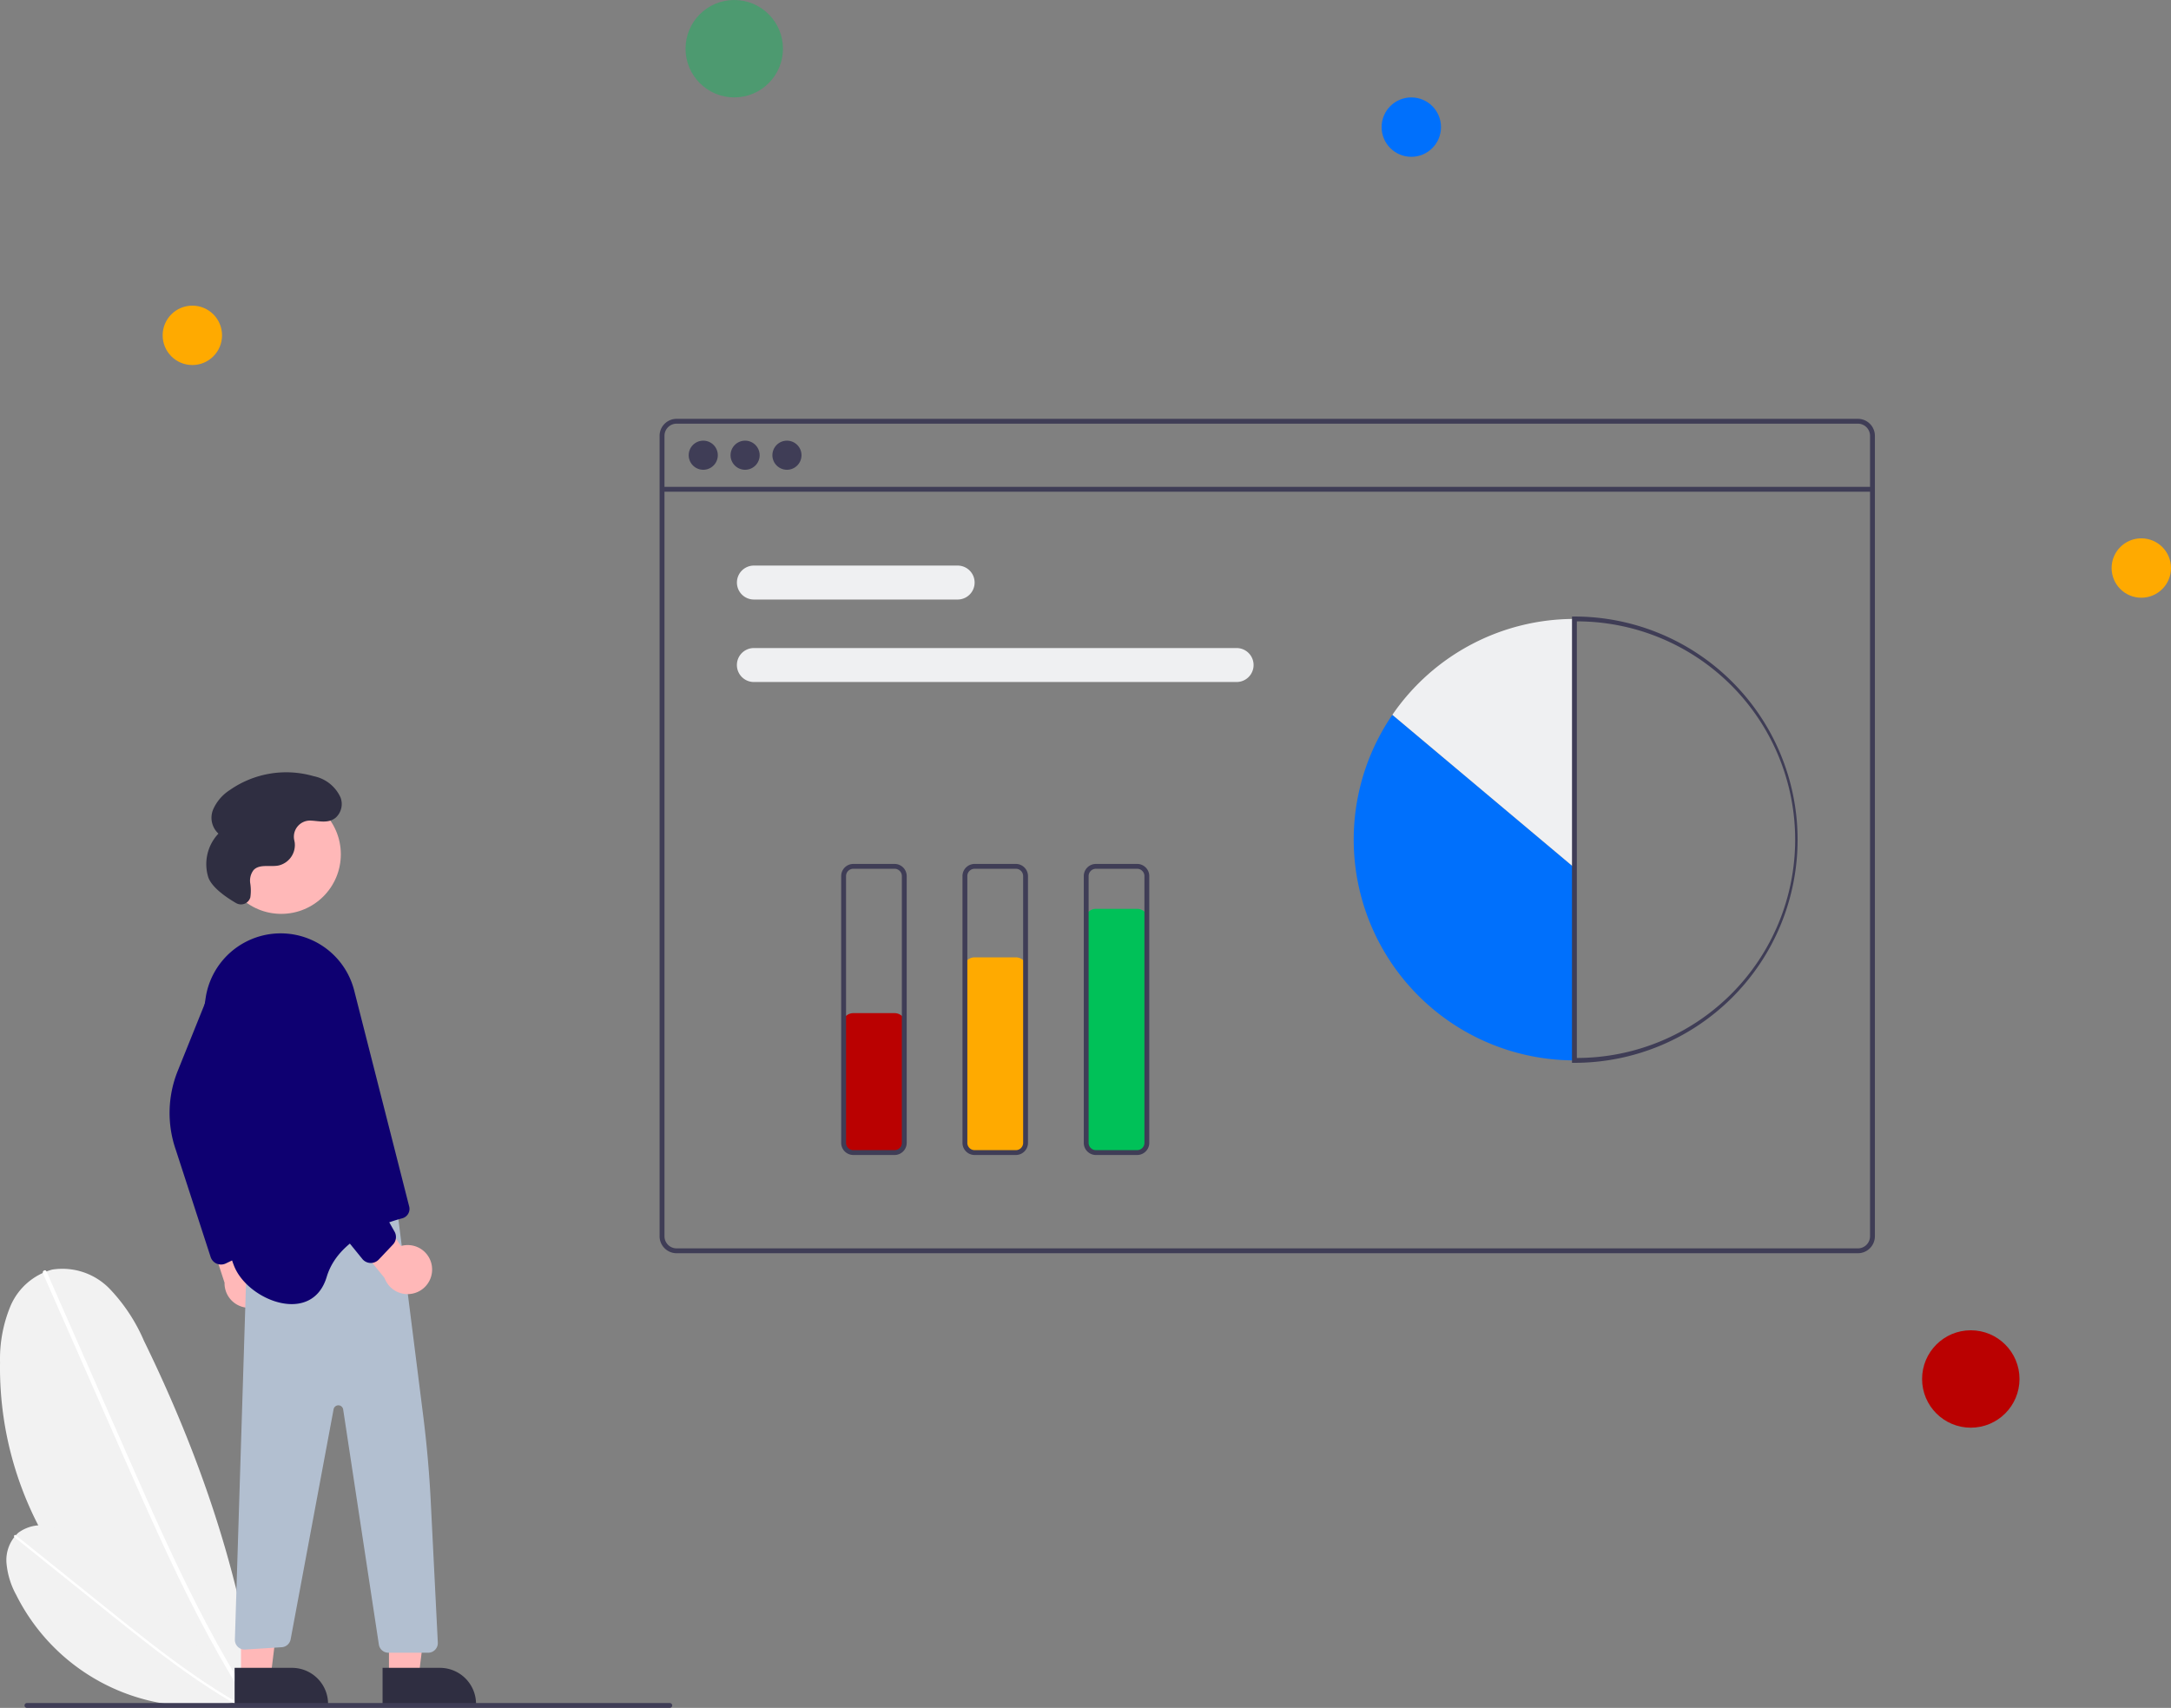 <svg xmlns="http://www.w3.org/2000/svg" width="241.891" height="190.307" viewBox="0 0 241.891 190.307">
  <rect x="0" y="0" width="241.891" height="190.307" fill="#808080" stroke="none"/>
  <g id="Group_2435" data-name="Group 2435" transform="translate(-72 -173.88)">
    <g id="Group_2422" data-name="Group 2422" transform="translate(72 220.55)">
      <g id="undraw_charts_re_5qe9">
        <path id="Path_7706" data-name="Path 7706" d="M242.213,582.694a38.32,38.32,0,0,1-28.664-37.675,15.4,15.4,0,0,1,1.157-6.262,7.088,7.088,0,0,1,4.657-4.079,7.334,7.334,0,0,1,6.384,2.125,19.486,19.486,0,0,1,3.837,5.81c6.173,12.631,10.862,26.184,12.618,40.133Z" transform="translate(-213.545 -439.88)" fill="#f2f2f2"/>
        <path id="Path_7707" data-name="Path 7707" d="M231.189,535.648l4.326,9.829,4.326,9.829c1.37,3.113,2.738,6.227,4.154,9.32,1.4,3.065,2.855,6.109,4.4,9.1s3.19,5.932,4.974,8.788q.333.534.673,1.063c.157.244.549.018.391-.228-1.818-2.835-3.494-5.758-5.065-8.736s-3.044-6.016-4.46-9.074c-1.424-3.075-2.792-6.175-4.158-9.276l-4.31-9.793-4.326-9.829-.538-1.223C231.463,535.153,231.073,535.383,231.189,535.648Z" transform="translate(-226.405 -440.428)" fill="#fff"/>
        <path id="Path_7708" data-name="Path 7708" d="M242.341,660.067a22.424,22.424,0,0,1-25.052-11.822,9.011,9.011,0,0,1-1.09-3.564,4.147,4.147,0,0,1,1.317-3.375,4.292,4.292,0,0,1,3.888-.62,11.4,11.4,0,0,1,3.561,1.98,75.416,75.416,0,0,1,17.385,17.43Z" transform="translate(-215.477 -517.184)" fill="#f2f2f2"/>
        <path id="Path_7709" data-name="Path 7709" d="M219.377,644.682l4.9,3.935,4.9,3.935c1.552,1.246,3.1,2.494,4.672,3.717s3.132,2.4,4.744,3.538,3.258,2.219,4.955,3.22q.317.187.636.37c.147.085.29-.139.141-.224-1.709-.981-3.369-2.046-4.988-3.168s-3.2-2.3-4.765-3.507-3.117-2.452-4.663-3.694l-4.882-3.921-4.9-3.935-.61-.49c-.133-.107-.273.118-.141.224Z" transform="translate(-217.762 -520.062)" fill="#fff"/>
        <path id="Path_7710" data-name="Path 7710" d="M618.971,184.28H487.347a1.894,1.894,0,0,0-1.892,1.892v89.191a1.894,1.894,0,0,0,1.892,1.892H618.971a1.894,1.894,0,0,0,1.892-1.892V186.171A1.894,1.894,0,0,0,618.971,184.28Zm1.351,91.083a1.352,1.352,0,0,1-1.351,1.351H487.347A1.352,1.352,0,0,1,486,275.363V186.171a1.352,1.352,0,0,1,1.351-1.351H618.971a1.352,1.352,0,0,1,1.351,1.351Z" transform="translate(-411.964 -184.28)" fill="#3f3d56"/>
        <rect id="Rectangle_713" data-name="Rectangle 713" width="134.868" height="0.541" transform="translate(73.761 7.579)" fill="#3f3d56"/>
        <circle id="Ellipse_3634" data-name="Ellipse 3634" cx="1.622" cy="1.622" r="1.622" transform="translate(76.734 2.432)" fill="#3f3d56"/>
        <circle id="Ellipse_3635" data-name="Ellipse 3635" cx="1.622" cy="1.622" r="1.622" transform="translate(81.397 2.432)" fill="#3f3d56"/>
        <circle id="Ellipse_3636" data-name="Ellipse 3636" cx="1.622" cy="1.622" r="1.622" transform="translate(86.059 2.432)" fill="#3f3d56"/>
        <path id="Path_7711" data-name="Path 7711" d="M541.918,248.563h-22.7a1.892,1.892,0,1,1,0-3.784h22.7a1.892,1.892,0,1,1,0,3.784Z" transform="translate(-435.219 -228.428)" fill="#eff0f2"/>
        <path id="Path_7712" data-name="Path 7712" d="M573,282.563H519.215a1.892,1.892,0,1,1,0-3.784H573a1.892,1.892,0,0,1,0,3.784Z" transform="translate(-435.219 -253.238)" fill="#eff0f2"/>
        <path id="Path_7713" data-name="Path 7713" d="M775.9,306.3a24.6,24.6,0,0,0,20.283,38.508V323.34Z" transform="translate(-620.761 -273.323)" fill="#0070fc"/>
        <path id="Path_7714" data-name="Path 7714" d="M807.825,266.78a24.567,24.567,0,0,0-20.283,10.682L807.825,294.5Z" transform="translate(-632.405 -244.482)" fill="#eff0f2"/>
        <path id="Path_7715" data-name="Path 7715" d="M861.857,315.51h-.27V265.78h.27a24.865,24.865,0,1,1,0,49.731Zm.27-49.189v48.647a24.324,24.324,0,1,0,0-48.648Z" transform="translate(-686.436 -243.752)" fill="#3f3d56"/>
        <path id="Path_7716" data-name="Path 7716" d="M566.634,444.956h-4.595a1.218,1.218,0,0,1-1.216-1.216V430.5a1.218,1.218,0,0,1,1.216-1.216h4.595a1.218,1.218,0,0,1,1.216,1.216v13.243a1.218,1.218,0,0,1-1.216,1.216Z" transform="translate(-466.962 -363.062)" fill="#ba0101"/>
        <path id="Path_7717" data-name="Path 7717" d="M616.634,428.172h-4.595a1.218,1.218,0,0,1-1.216-1.216V407.5a1.218,1.218,0,0,1,1.216-1.216h4.595a1.218,1.218,0,0,1,1.216,1.216v19.46a1.218,1.218,0,0,1-1.216,1.216Z" transform="translate(-503.448 -346.278)" fill="#fa0"/>
        <path id="Path_7718" data-name="Path 7718" d="M666.634,413.577h-4.595a1.218,1.218,0,0,1-1.216-1.216V387.5a1.218,1.218,0,0,1,1.216-1.216h4.595a1.218,1.218,0,0,1,1.216,1.216v24.865A1.218,1.218,0,0,1,666.634,413.577Z" transform="translate(-539.934 -331.684)" fill="#00c158"/>
        <path id="Path_7719" data-name="Path 7719" d="M566.269,400.213h-4.595a1.353,1.353,0,0,1-1.352-1.351v-29.73a1.353,1.353,0,0,1,1.352-1.351h4.595a1.353,1.353,0,0,1,1.352,1.351v29.73a1.353,1.353,0,0,1-1.352,1.351Zm-4.595-31.893a.812.812,0,0,0-.811.811v29.73a.812.812,0,0,0,.811.811h4.595a.812.812,0,0,0,.811-.811v-29.73a.812.812,0,0,0-.811-.811Z" transform="translate(-466.597 -318.184)" fill="#3f3d56"/>
        <path id="Path_7720" data-name="Path 7720" d="M616.269,400.213h-4.595a1.353,1.353,0,0,1-1.352-1.351v-29.73a1.353,1.353,0,0,1,1.352-1.351h4.595a1.353,1.353,0,0,1,1.351,1.351v29.73a1.353,1.353,0,0,1-1.351,1.351Zm-4.595-31.893a.812.812,0,0,0-.811.811v29.73a.812.812,0,0,0,.811.811h4.595a.812.812,0,0,0,.811-.811v-29.73a.812.812,0,0,0-.811-.811Z" transform="translate(-503.083 -318.184)" fill="#3f3d56"/>
        <path id="Path_7721" data-name="Path 7721" d="M666.269,400.213h-4.595a1.353,1.353,0,0,1-1.351-1.351v-29.73a1.353,1.353,0,0,1,1.351-1.351h4.595a1.353,1.353,0,0,1,1.351,1.351v29.73a1.353,1.353,0,0,1-1.351,1.351Zm-4.595-31.893a.812.812,0,0,0-.811.811v29.73a.812.812,0,0,0,.811.811h4.595a.812.812,0,0,0,.811-.811v-29.73a.812.812,0,0,0-.811-.811Z" transform="translate(-539.569 -318.184)" fill="#3f3d56"/>
        <path id="Path_7722" data-name="Path 7722" d="M304.106,508.725a2.718,2.718,0,0,0-2.374-3.425l-2.324-9.374-3.4,3.69,2.729,8.336a2.733,2.733,0,0,0,5.372.773Z" transform="translate(-273.718 -411.695)" fill="#ffb8b8"/>
        <path id="Path_7723" data-name="Path 7723" d="M288.712,440.7a1.217,1.217,0,0,1-.68-.721l-3.88-11.94a12.534,12.534,0,0,1,.206-8.821l3.74-9.285a3.918,3.918,0,0,1,7.73,1.288l-5.16,15.016,1.806,12.227a1.22,1.22,0,0,1-.686,1.217l-2.084.994a1.218,1.218,0,0,1-.719.1,1.2,1.2,0,0,1-.273-.078Z" transform="translate(-264.555 -346.557)" fill="#0e0071"/>
        <path id="Path_7724" data-name="Path 7724" d="M160.342,483.935h3.314l1.576-12.781h-4.89Z" transform="translate(-117.004 -343.812)" fill="#ffb8b8"/>
        <path id="Path_7725" data-name="Path 7725" d="M0,0H10.414V4.024H4.024A4.024,4.024,0,0,1,0,0H0Z" transform="translate(53.04 143.2) rotate(179.997)" fill="#2f2e41"/>
        <path id="Path_7726" data-name="Path 7726" d="M99.342,483.935h3.314l1.576-12.781h-4.89Z" transform="translate(-72.491 -343.812)" fill="#ffb8b8"/>
        <path id="Path_7727" data-name="Path 7727" d="M0,0H10.414V4.024H4.024A4.024,4.024,0,0,1,0,0H0Z" transform="translate(36.554 143.2) rotate(179.997)" fill="#2f2e41"/>
        <path id="Path_7728" data-name="Path 7728" d="M328.448,509.991l2.913,23.078q.6,4.759.84,9.553l.785,15.694a1.081,1.081,0,0,1-1.08,1.135h-4.421a1.081,1.081,0,0,1-1.069-.919l-3.976-26.193a.541.541,0,0,0-1.066-.018l-4.79,25.654a1.081,1.081,0,0,1-.98.861l-4.069.258a1.081,1.081,0,0,1-1.159-1.112l1.314-42.045Z" transform="translate(-284.205 -421.959)" fill="#b2bfd0"/>
        <circle id="Ellipse_3637" data-name="Ellipse 3637" cx="6.638" cy="6.638" r="6.638" transform="translate(24.699 41.885)" fill="#ffb8b8"/>
        <path id="Path_7729" data-name="Path 7729" d="M300.309,433.585c1.622,3.784,8.649,6.487,10.271,1.081,1.254-4.178,6.222-5.935,8.414-6.516a1.085,1.085,0,0,0,.773-1.314l-6.127-24.068a8.454,8.454,0,0,0-16.522.638,37.061,37.061,0,0,0-.43,4.26C296.179,418.284,299.241,431.093,300.309,433.585Z" transform="translate(-274.175 -339.066)" fill="#0e0071"/>
        <path id="Path_7730" data-name="Path 7730" d="M362.38,506.278a2.718,2.718,0,0,0-3.447-2.343l-5.539-7.912-1.848,4.666,5.543,6.8a2.733,2.733,0,0,0,5.29-1.21Z" transform="translate(-314.248 -411.766)" fill="#ffb8b8"/>
        <path id="Path_7731" data-name="Path 7731" d="M334.456,442.668a1.218,1.218,0,0,1-.894-.429l-7.913-9.747a12.533,12.533,0,0,1-2.978-8.305l.152-10.009A3.918,3.918,0,0,1,330.5,412.6l.582,15.867,6.081,10.76a1.22,1.22,0,0,1-.2,1.383l-1.587,1.677a1.218,1.218,0,0,1-.634.354A1.2,1.2,0,0,1,334.456,442.668Z" transform="translate(-293.176 -348.607)" fill="#0e0071"/>
        <path id="Path_7732" data-name="Path 7732" d="M301.9,344.567a1.083,1.083,0,0,0,1.6-.64l0-.015a5.178,5.178,0,0,0-.014-1.547,1.938,1.938,0,0,1,.368-1.465c.656-.708,1.824-.333,2.773-.512a2.342,2.342,0,0,0,1.822-2.5c-.013-.107-.035-.215-.058-.322a1.8,1.8,0,0,1,1.872-2.184c.959.055,1.994.345,2.788-.365a2.056,2.056,0,0,0,.494-2.217,4.174,4.174,0,0,0-3-2.369,10.979,10.979,0,0,0-9.306,1.527,4.928,4.928,0,0,0-1.889,2.191,2.4,2.4,0,0,0,.593,2.682,4.955,4.955,0,0,0-1.148,4.813C299.176,342.867,300.989,344.04,301.9,344.567Z" transform="translate(-275.605 -290.614)" fill="#2f2e41"/>
        <path id="Path_7733" data-name="Path 7733" d="M295.545,714.261H223.922a.27.27,0,0,1,0-.541h71.623a.27.27,0,1,1,0,.541Z" transform="translate(-220.92 -570.625)" fill="#3f3d56"/>
      </g>
    </g>
    <g id="Group_2412" data-name="Group 2412" transform="translate(90.122 173.88)">
      <ellipse id="Ellipse_44" data-name="Ellipse 44" cx="5.427" cy="5.427" rx="5.427" ry="5.427" transform="translate(58.261)" fill="#00c158" opacity="0.4"/>
      <ellipse id="Ellipse_44-2" data-name="Ellipse 44" cx="5.427" cy="5.427" rx="5.427" ry="5.427" transform="translate(196.035 148.231)" fill="#ba0101"/>
      <ellipse id="Ellipse_44-3" data-name="Ellipse 44" cx="3.309" cy="3.309" rx="3.309" ry="3.309" transform="translate(0 34.057)" fill="#fa0"/>
      <ellipse id="Ellipse_44-4" data-name="Ellipse 44" cx="3.309" cy="3.309" rx="3.309" ry="3.309" transform="translate(217.152 59.986)" fill="#fa0"/>
      <ellipse id="Ellipse_44-5" data-name="Ellipse 44" cx="3.309" cy="3.309" rx="3.309" ry="3.309" transform="translate(135.815 10.855)" fill="#0070fc"/>
    </g>
  </g>
</svg>

